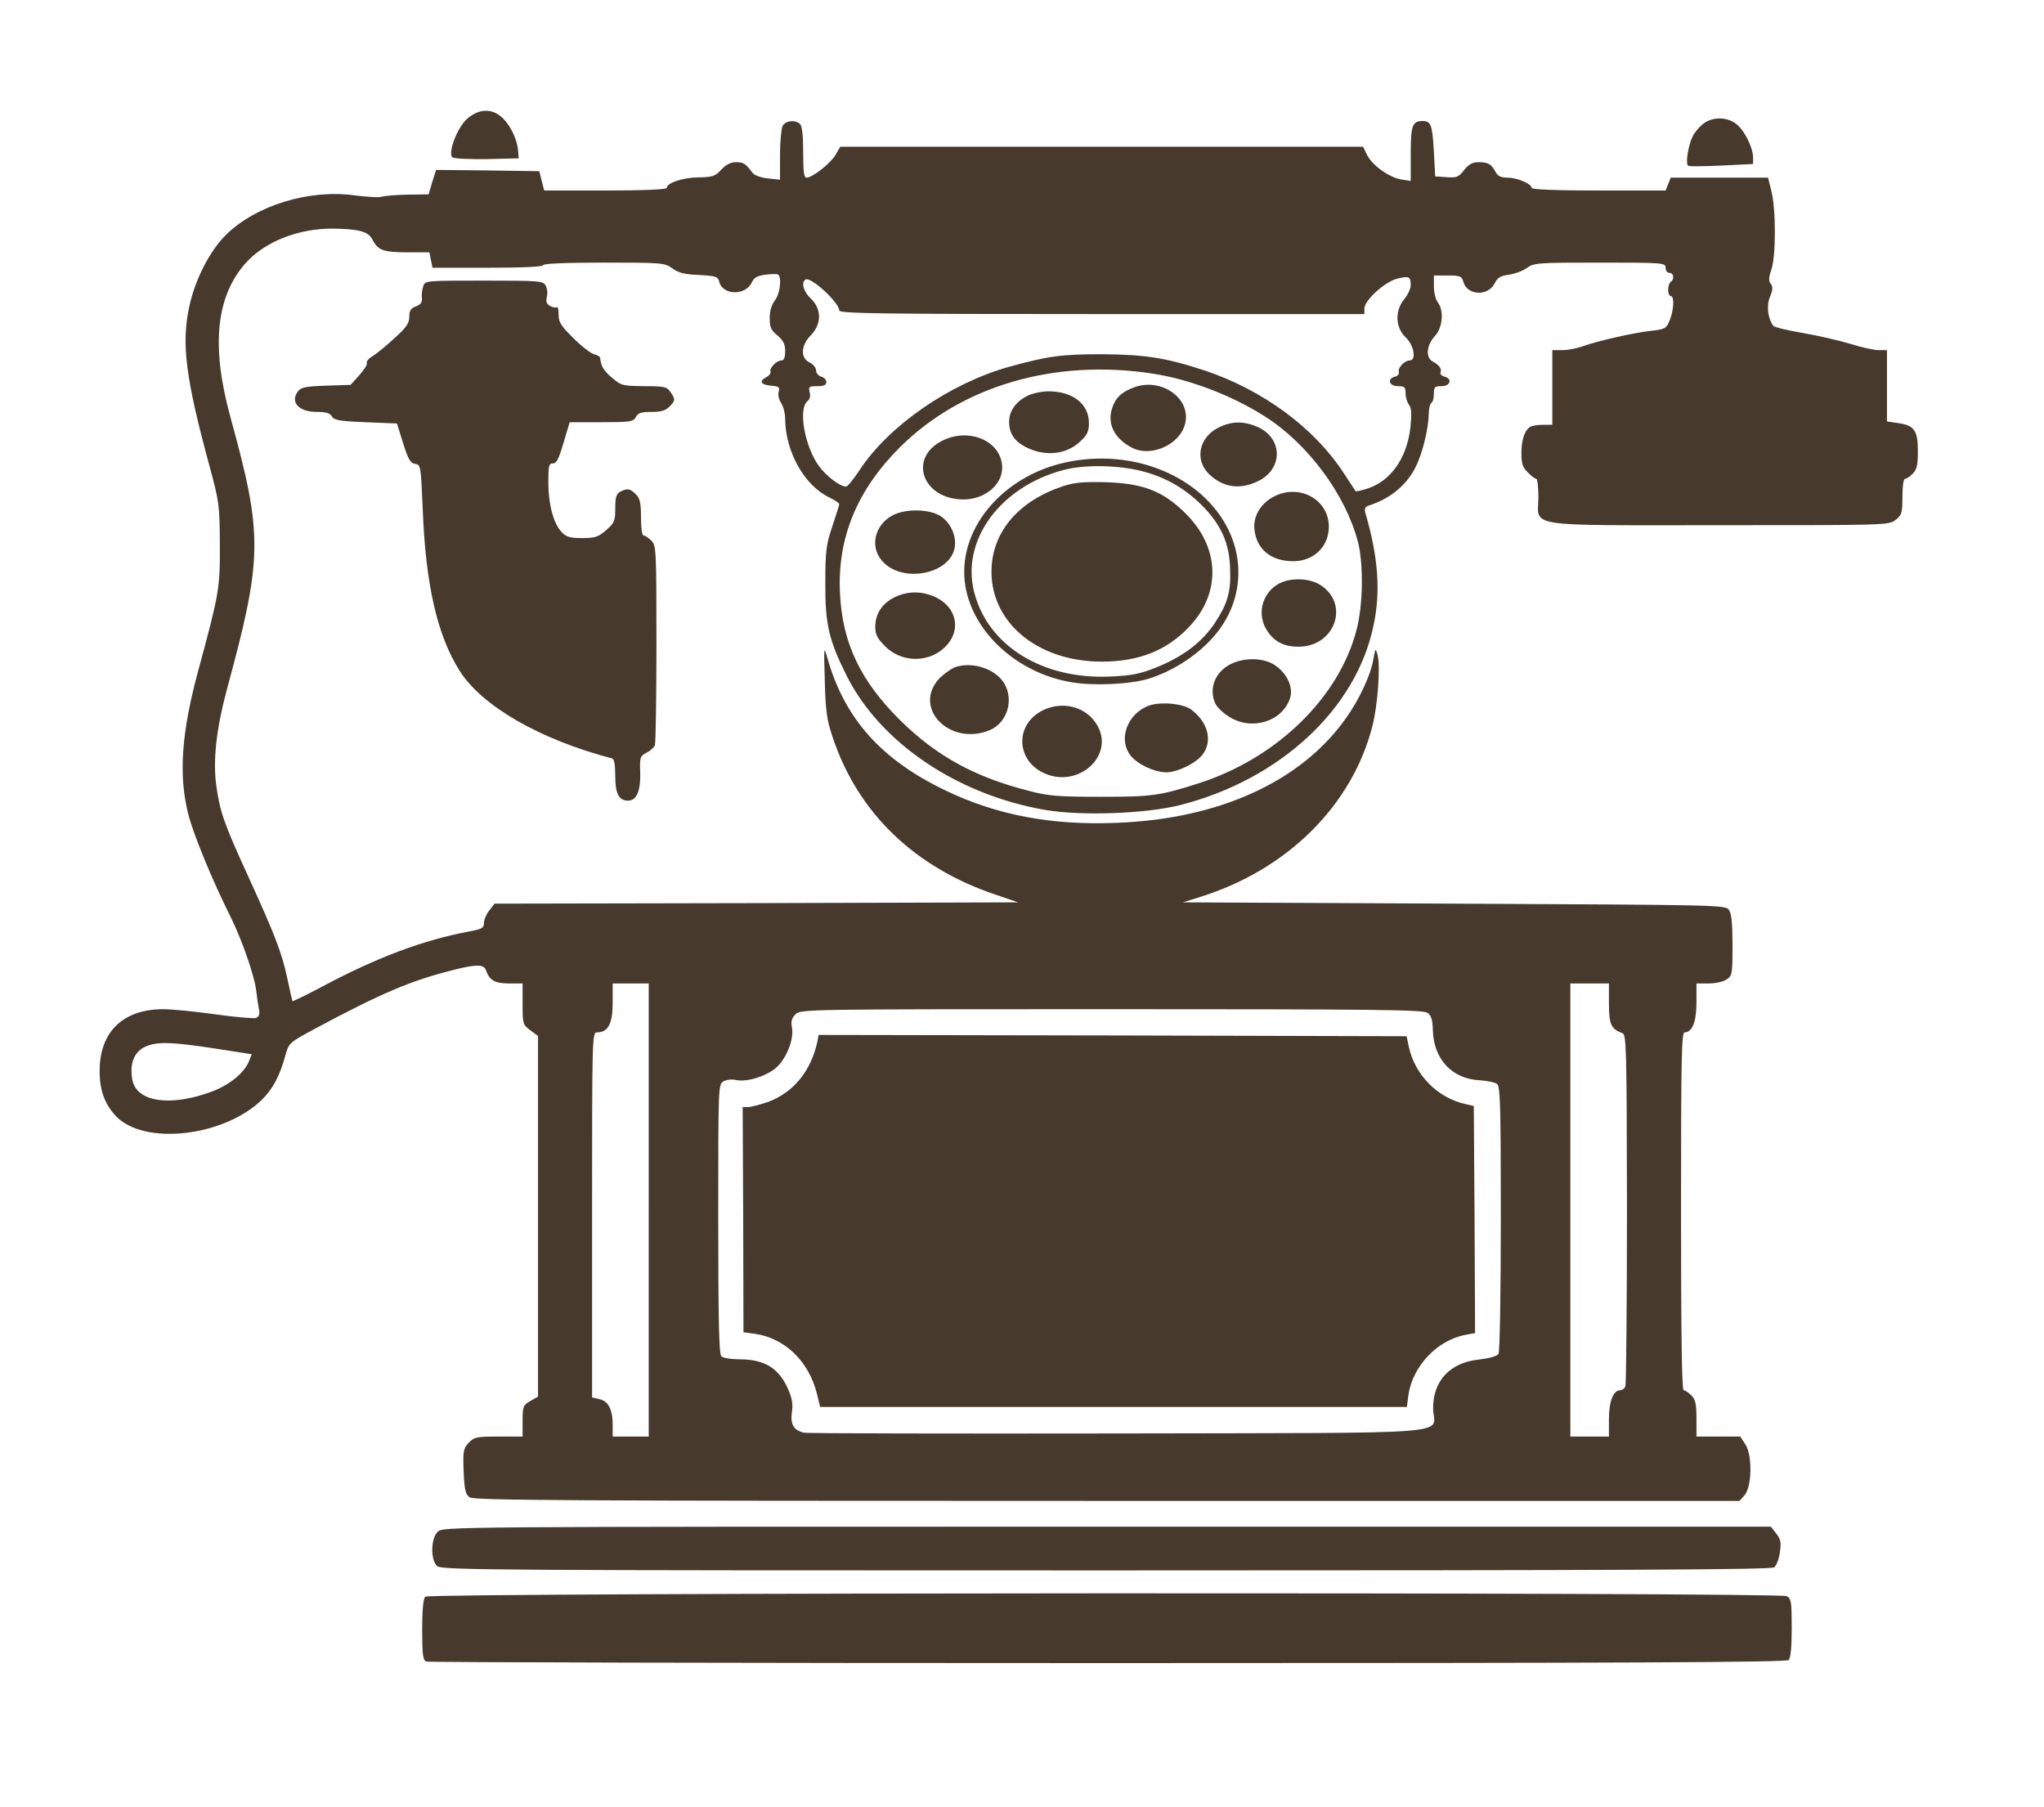 <?xml version="1.0" standalone="no"?>
<!DOCTYPE svg PUBLIC "-//W3C//DTD SVG 20010904//EN"
 "http://www.w3.org/TR/2001/REC-SVG-20010904/DTD/svg10.dtd">
<svg version="1.0" xmlns="http://www.w3.org/2000/svg"
 width="794pt" height="702pt" viewBox="0 0 794 702"
 preserveAspectRatio="xMidYMid meet">
<g transform="translate(0,702) scale(0.1,-0.1)"
fill="#47392b" stroke="none">
<path d="M1815 6559 c-38 -33 -76 -132 -58 -150 5 -5 66 -8 134 -7 l124 3 -3
35 c-5 46 -35 103 -68 129 -39 31 -86 27 -129 -10z"/>
<path d="M6616 6539 c-14 -11 -33 -33 -40 -47 -18 -36 -30 -109 -18 -116 5 -3
63 -2 130 1 l122 6 0 26 c-1 39 -34 105 -65 129 -36 29 -93 29 -129 1z"/>
<path d="M3040 6531 c-5 -11 -10 -62 -10 -114 l0 -95 -47 5 c-28 3 -53 12 -60
22 -27 36 -35 41 -64 41 -20 0 -39 -9 -57 -29 -24 -26 -34 -29 -90 -30 -62 -1
-122 -22 -122 -41 0 -6 -90 -10 -238 -10 l-238 0 -10 38 -9 37 -201 3 -200 2
-15 -47 -14 -48 -83 -1 c-45 -1 -90 -5 -99 -8 -10 -4 -56 -1 -104 5 -178 25
-386 -39 -502 -154 -63 -63 -118 -171 -141 -274 -32 -146 -16 -276 75 -613 41
-151 42 -159 43 -315 1 -171 -3 -191 -84 -490 -65 -240 -77 -405 -39 -556 20
-80 94 -259 164 -399 43 -86 92 -225 100 -286 3 -27 8 -61 11 -75 4 -18 0 -28
-11 -33 -9 -3 -80 3 -158 14 -78 11 -169 20 -203 20 -156 0 -247 -88 -247
-240 0 -76 20 -130 65 -177 110 -113 418 -78 565 65 43 42 70 93 92 174 13 47
15 49 120 105 248 133 365 183 523 223 95 25 127 25 135 3 14 -41 35 -53 90
-53 l53 0 0 -80 c0 -77 1 -80 30 -102 l30 -22 0 -700 0 -701 -30 -17 c-28 -16
-30 -21 -30 -78 l0 -60 -93 0 c-86 0 -95 -2 -116 -24 -21 -22 -23 -32 -20
-111 3 -72 7 -89 23 -101 17 -12 371 -14 2476 -14 l2457 0 19 21 c29 32 32
153 5 197 l-21 32 -85 0 -85 0 0 70 c0 57 -4 74 -20 90 -11 11 -24 20 -30 20
-7 0 -10 238 -10 695 0 599 2 695 14 695 30 0 46 42 46 117 l0 73 48 0 c27 0
57 7 70 16 21 14 22 23 22 133 0 85 -4 122 -14 137 -14 19 -40 19 -1068 24
l-1053 5 70 22 c337 106 587 355 666 662 21 82 32 234 20 278 -8 27 -8 26 -16
-17 -10 -62 -56 -160 -109 -233 -173 -243 -491 -388 -886 -403 -254 -11 -469
30 -668 126 -250 120 -391 279 -458 514 -14 49 -14 46 -10 -89 3 -119 8 -152
31 -220 98 -293 318 -505 635 -611 l85 -29 -1017 -3 -1017 -2 -20 -26 c-12
-15 -21 -37 -21 -49 0 -20 -8 -24 -62 -34 -175 -33 -354 -100 -566 -213 -62
-33 -114 -58 -116 -57 -1 2 -10 42 -20 89 -21 99 -48 169 -155 403 -91 199
-107 244 -121 347 -13 95 0 217 40 367 141 518 142 602 15 1063 -76 277 -56
470 61 600 75 82 202 132 334 132 104 -1 141 -11 157 -43 21 -41 42 -49 134
-49 l87 0 6 -30 6 -30 215 0 c137 0 215 4 215 10 0 6 85 10 235 10 228 0 237
-1 266 -22 23 -17 47 -24 104 -26 66 -4 74 -6 79 -27 14 -53 103 -54 127 -1 8
18 22 25 52 29 23 3 45 3 49 1 16 -10 8 -76 -12 -101 -13 -17 -20 -41 -20 -68
0 -36 5 -48 30 -68 23 -20 30 -34 30 -61 0 -25 -5 -36 -14 -36 -19 0 -48 -29
-43 -44 2 -6 -5 -15 -16 -21 -30 -15 -22 -30 18 -33 31 -3 35 -6 30 -23 -4
-11 0 -30 9 -44 9 -13 16 -41 16 -62 1 -128 75 -260 173 -306 20 -10 37 -21
37 -25 0 -4 -12 -43 -27 -87 -24 -71 -27 -96 -27 -220 -1 -160 14 -223 84
-362 131 -259 429 -460 770 -519 142 -24 390 -15 525 19 387 99 682 372 750
695 29 133 19 268 -31 439 -5 17 -1 24 12 29 83 26 148 79 183 150 27 53 50
149 51 206 0 20 5 40 10 43 6 3 10 19 10 36 0 26 3 29 30 29 34 0 43 29 11 37
-11 3 -18 10 -15 16 5 15 -5 29 -31 43 -28 16 -24 63 9 99 30 32 36 98 11 131
-8 10 -15 38 -15 62 l0 42 54 0 c48 0 54 -3 60 -23 14 -56 98 -59 123 -6 10
20 22 28 54 32 23 3 55 15 70 26 27 20 41 21 284 21 248 0 255 -1 255 -20 0
-11 7 -20 15 -20 17 0 20 -25 5 -35 -5 -3 -10 -17 -10 -31 0 -13 5 -24 10 -24
15 0 12 -55 -4 -94 -13 -32 -18 -35 -73 -41 -70 -8 -201 -38 -262 -59 -24 -9
-61 -16 -82 -16 l-39 0 0 -145 0 -145 -37 0 c-21 0 -43 -4 -49 -8 -22 -14 -34
-51 -34 -102 0 -41 5 -56 25 -75 13 -14 28 -25 33 -25 4 0 8 -32 8 -71 -1
-119 -66 -109 704 -109 650 0 658 0 684 21 24 19 26 27 26 90 0 39 4 69 10 69
6 0 19 9 30 20 16 16 20 33 20 88 0 81 -14 100 -79 109 l-41 6 0 138 0 139
-32 0 c-18 0 -69 11 -112 25 -43 13 -127 32 -185 42 -58 10 -109 22 -113 28
-21 29 -27 79 -12 113 11 27 11 38 3 49 -9 10 -9 24 2 56 18 53 18 233 0 305
l-13 52 -189 0 -189 0 -10 -25 -10 -25 -260 0 c-162 0 -260 4 -260 10 0 16
-57 40 -94 40 -26 0 -38 6 -47 23 -16 30 -28 37 -66 37 -23 0 -38 -8 -56 -31
-21 -27 -29 -30 -68 -27 l-44 3 -5 95 c-6 105 -11 120 -44 120 -40 0 -46 -18
-46 -128 l0 -105 -37 6 c-47 8 -113 55 -133 96 l-15 31 -1015 0 -1016 0 -18
-31 c-19 -33 -90 -89 -113 -89 -10 0 -13 22 -13 98 0 63 -4 102 -12 110 -18
18 -56 14 -68 -7z m2440 -618 c0 -14 -11 -38 -25 -55 -37 -44 -35 -110 5 -148
33 -31 43 -90 16 -90 -20 0 -48 -30 -42 -45 2 -7 -4 -15 -15 -18 -32 -8 -23
-37 11 -37 26 0 30 -4 30 -27 0 -16 6 -36 13 -45 10 -12 11 -35 6 -86 -13
-122 -78 -213 -171 -241 -22 -7 -41 -11 -42 -9 -1 2 -23 35 -48 73 -115 175
-313 320 -536 395 -151 50 -233 63 -402 64 -159 0 -208 -7 -361 -49 -231 -65
-467 -229 -580 -401 -23 -35 -46 -64 -53 -64 -23 0 -77 41 -106 81 -54 76 -80
220 -44 250 10 8 13 21 9 36 -5 21 -2 23 30 23 25 0 35 4 35 16 0 9 -9 18 -20
21 -11 3 -20 14 -20 24 0 11 -11 24 -25 31 -37 17 -34 67 5 106 42 43 42 102
0 142 -29 27 -39 63 -21 74 20 13 131 -89 131 -120 0 -12 165 -14 1020 -14
l1020 0 0 22 c0 31 79 103 126 115 47 12 54 9 54 -24z m-1004 -344 c141 -21
308 -84 435 -165 169 -106 316 -305 364 -489 22 -86 20 -244 -5 -340 -68 -265
-311 -501 -615 -598 -150 -48 -182 -52 -380 -52 -164 0 -202 3 -278 23 -209
53 -357 134 -498 272 -156 154 -227 302 -236 495 -11 216 67 403 234 569 240
238 601 343 979 285z m-1956 -3249 l0 -880 -70 0 -70 0 0 45 c0 60 -17 93 -51
100 l-29 7 0 709 c0 702 0 709 20 709 42 0 60 34 60 115 l0 75 70 0 70 0 0
-880z m3730 802 c0 -81 8 -99 52 -115 16 -5 17 -56 18 -680 0 -371 -3 -682 -6
-691 -3 -9 -12 -16 -20 -16 -27 0 -44 -43 -44 -112 l0 -68 -75 0 -75 0 0 880
0 880 75 0 75 0 0 -78z m-705 -36 c15 -10 20 -28 21 -68 3 -112 74 -188 180
-194 31 -2 62 -8 70 -15 12 -10 14 -95 14 -523 0 -290 -4 -517 -9 -525 -6 -9
-35 -17 -76 -22 -112 -11 -179 -83 -178 -190 1 -105 141 -94 -1224 -97 -659
-1 -1208 0 -1220 3 -40 9 -53 32 -47 79 5 32 1 55 -15 91 -36 81 -91 115 -189
115 -32 0 -63 5 -70 12 -9 9 -12 141 -12 535 0 517 0 522 21 533 11 6 33 9 48
5 41 -9 114 13 154 46 41 34 73 114 63 160 -4 22 0 35 14 49 20 20 38 20 1228
20 1018 0 1211 -2 1227 -14z m-4708 -139 l141 -22 -12 -30 c-19 -44 -76 -90
-143 -115 -161 -60 -293 -41 -309 46 -11 60 6 106 46 126 45 23 101 22 277 -5z"/>
<path d="M4407 5516 c-50 -18 -74 -41 -87 -82 -20 -60 9 -118 77 -153 80 -41
199 19 209 106 12 93 -100 165 -199 129z"/>
<path d="M3992 5483 c-46 -23 -72 -59 -72 -102 0 -47 23 -79 74 -102 72 -33
150 -23 202 26 28 26 34 40 34 72 0 74 -63 123 -157 123 -26 0 -63 -8 -81 -17z"/>
<path d="M4733 5359 c-76 -38 -94 -126 -35 -182 54 -51 119 -60 189 -26 97 47
97 165 0 210 -55 24 -102 24 -154 -2z"/>
<path d="M3660 5308 c-134 -68 -76 -228 83 -228 83 0 152 58 150 126 -3 101
-128 155 -233 102z"/>
<path d="M4140 5224 c-251 -54 -425 -267 -390 -480 30 -182 203 -339 412 -374
86 -15 231 -8 301 14 114 36 225 116 285 207 74 111 83 251 24 371 -102 208
-370 319 -632 262z m296 -34 c93 -24 167 -67 235 -135 71 -72 103 -142 107
-235 5 -96 -8 -143 -59 -220 -50 -75 -123 -130 -226 -172 -65 -26 -95 -32
-183 -36 -260 -11 -471 119 -525 325 -54 202 99 412 345 477 81 22 212 20 306
-4z"/>
<path d="M4128 5131 c-166 -55 -268 -170 -276 -313 -12 -209 173 -368 428
-368 145 0 254 44 341 137 124 132 117 308 -16 439 -88 87 -163 116 -310 121
-88 2 -121 -1 -167 -16z"/>
<path d="M4950 5092 c-52 -26 -83 -77 -77 -129 8 -77 65 -123 151 -123 79 0
138 57 138 134 0 105 -113 168 -212 118z"/>
<path d="M3473 5021 c-67 -31 -94 -110 -56 -167 71 -109 293 -67 293 56 0 41
-22 83 -56 105 -41 27 -130 30 -181 6z"/>
<path d="M4963 4750 c-63 -38 -81 -120 -40 -181 28 -42 65 -61 121 -61 143 0
201 168 83 241 -45 27 -120 28 -164 1z"/>
<path d="M3475 4700 c-49 -24 -75 -65 -75 -115 0 -30 8 -45 38 -75 67 -68 179
-65 241 5 55 63 35 147 -44 185 -53 25 -109 25 -160 0z"/>
<path d="M4778 4439 c-59 -31 -83 -95 -57 -152 6 -13 29 -36 52 -50 87 -57
207 -21 238 70 14 43 -11 98 -60 130 -44 29 -120 30 -173 2z"/>
<path d="M3715 4430 c-17 -5 -45 -25 -64 -43 -110 -114 37 -268 194 -203 68
29 95 118 55 183 -33 54 -119 83 -185 63z"/>
<path d="M4455 4276 c-79 -35 -111 -131 -63 -191 27 -34 91 -64 138 -65 44 0
118 36 143 71 38 53 19 124 -46 173 -34 25 -129 32 -172 12z"/>
<path d="M4047 4259 c-102 -54 -101 -186 2 -239 138 -70 290 69 208 191 -44
67 -135 87 -210 48z"/>
<path d="M3175 2973 c-25 -113 -92 -195 -188 -232 -32 -11 -68 -21 -80 -21
l-22 0 2 -437 1 -438 45 -6 c116 -17 208 -106 240 -231 l13 -53 1140 0 1139 0
6 46 c16 112 112 214 222 234 l37 7 -2 441 -3 441 -30 7 c-110 23 -200 114
-223 226 l-8 38 -1142 3 -1142 2 -5 -27z"/>
<path d="M1644 5908 c-4 -13 -7 -33 -5 -45 2 -17 -5 -26 -23 -33 -20 -7 -26
-16 -26 -40 0 -25 -11 -42 -57 -83 -31 -29 -69 -60 -85 -70 -16 -9 -26 -22
-23 -27 3 -5 -10 -26 -29 -47 l-34 -38 -96 -3 c-83 -3 -98 -7 -110 -24 -29
-42 6 -78 75 -78 35 0 51 -5 58 -17 8 -15 29 -19 131 -23 l122 -5 24 -77 c20
-63 28 -77 47 -80 21 -3 22 -7 29 -173 11 -294 56 -492 143 -630 87 -138 313
-268 593 -341 8 -2 12 -25 12 -68 0 -69 14 -96 50 -96 33 0 49 39 47 109 -2
59 -1 64 24 77 15 7 29 21 33 29 3 9 6 187 6 396 0 366 -1 380 -20 399 -11 11
-24 20 -30 20 -6 0 -10 30 -10 70 0 57 -4 74 -20 90 -23 23 -33 24 -61 10 -15
-9 -19 -22 -19 -64 0 -49 -3 -57 -35 -85 -31 -27 -43 -31 -94 -31 -48 0 -61 4
-80 24 -31 33 -51 107 -51 193 0 64 2 73 18 73 14 0 23 18 41 80 l24 80 123 0
c113 0 124 2 134 20 8 16 21 20 60 20 37 0 55 5 70 20 24 24 24 29 4 58 -14
20 -24 22 -102 22 -84 1 -89 2 -125 33 -33 28 -42 44 -46 78 -1 4 -11 10 -23
13 -13 3 -49 31 -80 62 -49 48 -58 62 -58 92 0 19 -3 32 -6 29 -4 -3 -15 -2
-26 4 -15 8 -18 17 -14 35 4 13 2 33 -4 44 -10 19 -22 20 -240 20 -228 0 -229
0 -236 -22z"/>
<path d="M1700 1070 c-27 -27 -28 -110 -2 -133 17 -16 212 -17 2598 -17 2049
0 2583 3 2596 12 9 7 19 34 22 59 6 37 3 50 -14 72 l-21 27 -2580 0 c-2566 0
-2579 0 -2599 -20z"/>
<path d="M1652 818 c-8 -8 -12 -51 -12 -129 0 -97 3 -118 16 -123 9 -3 1200
-6 2648 -6 2034 0 2635 3 2644 12 8 8 12 50 12 125 0 101 -2 113 -19 123 -30
16 -5273 14 -5289 -2z"/>
</g>
</svg>
